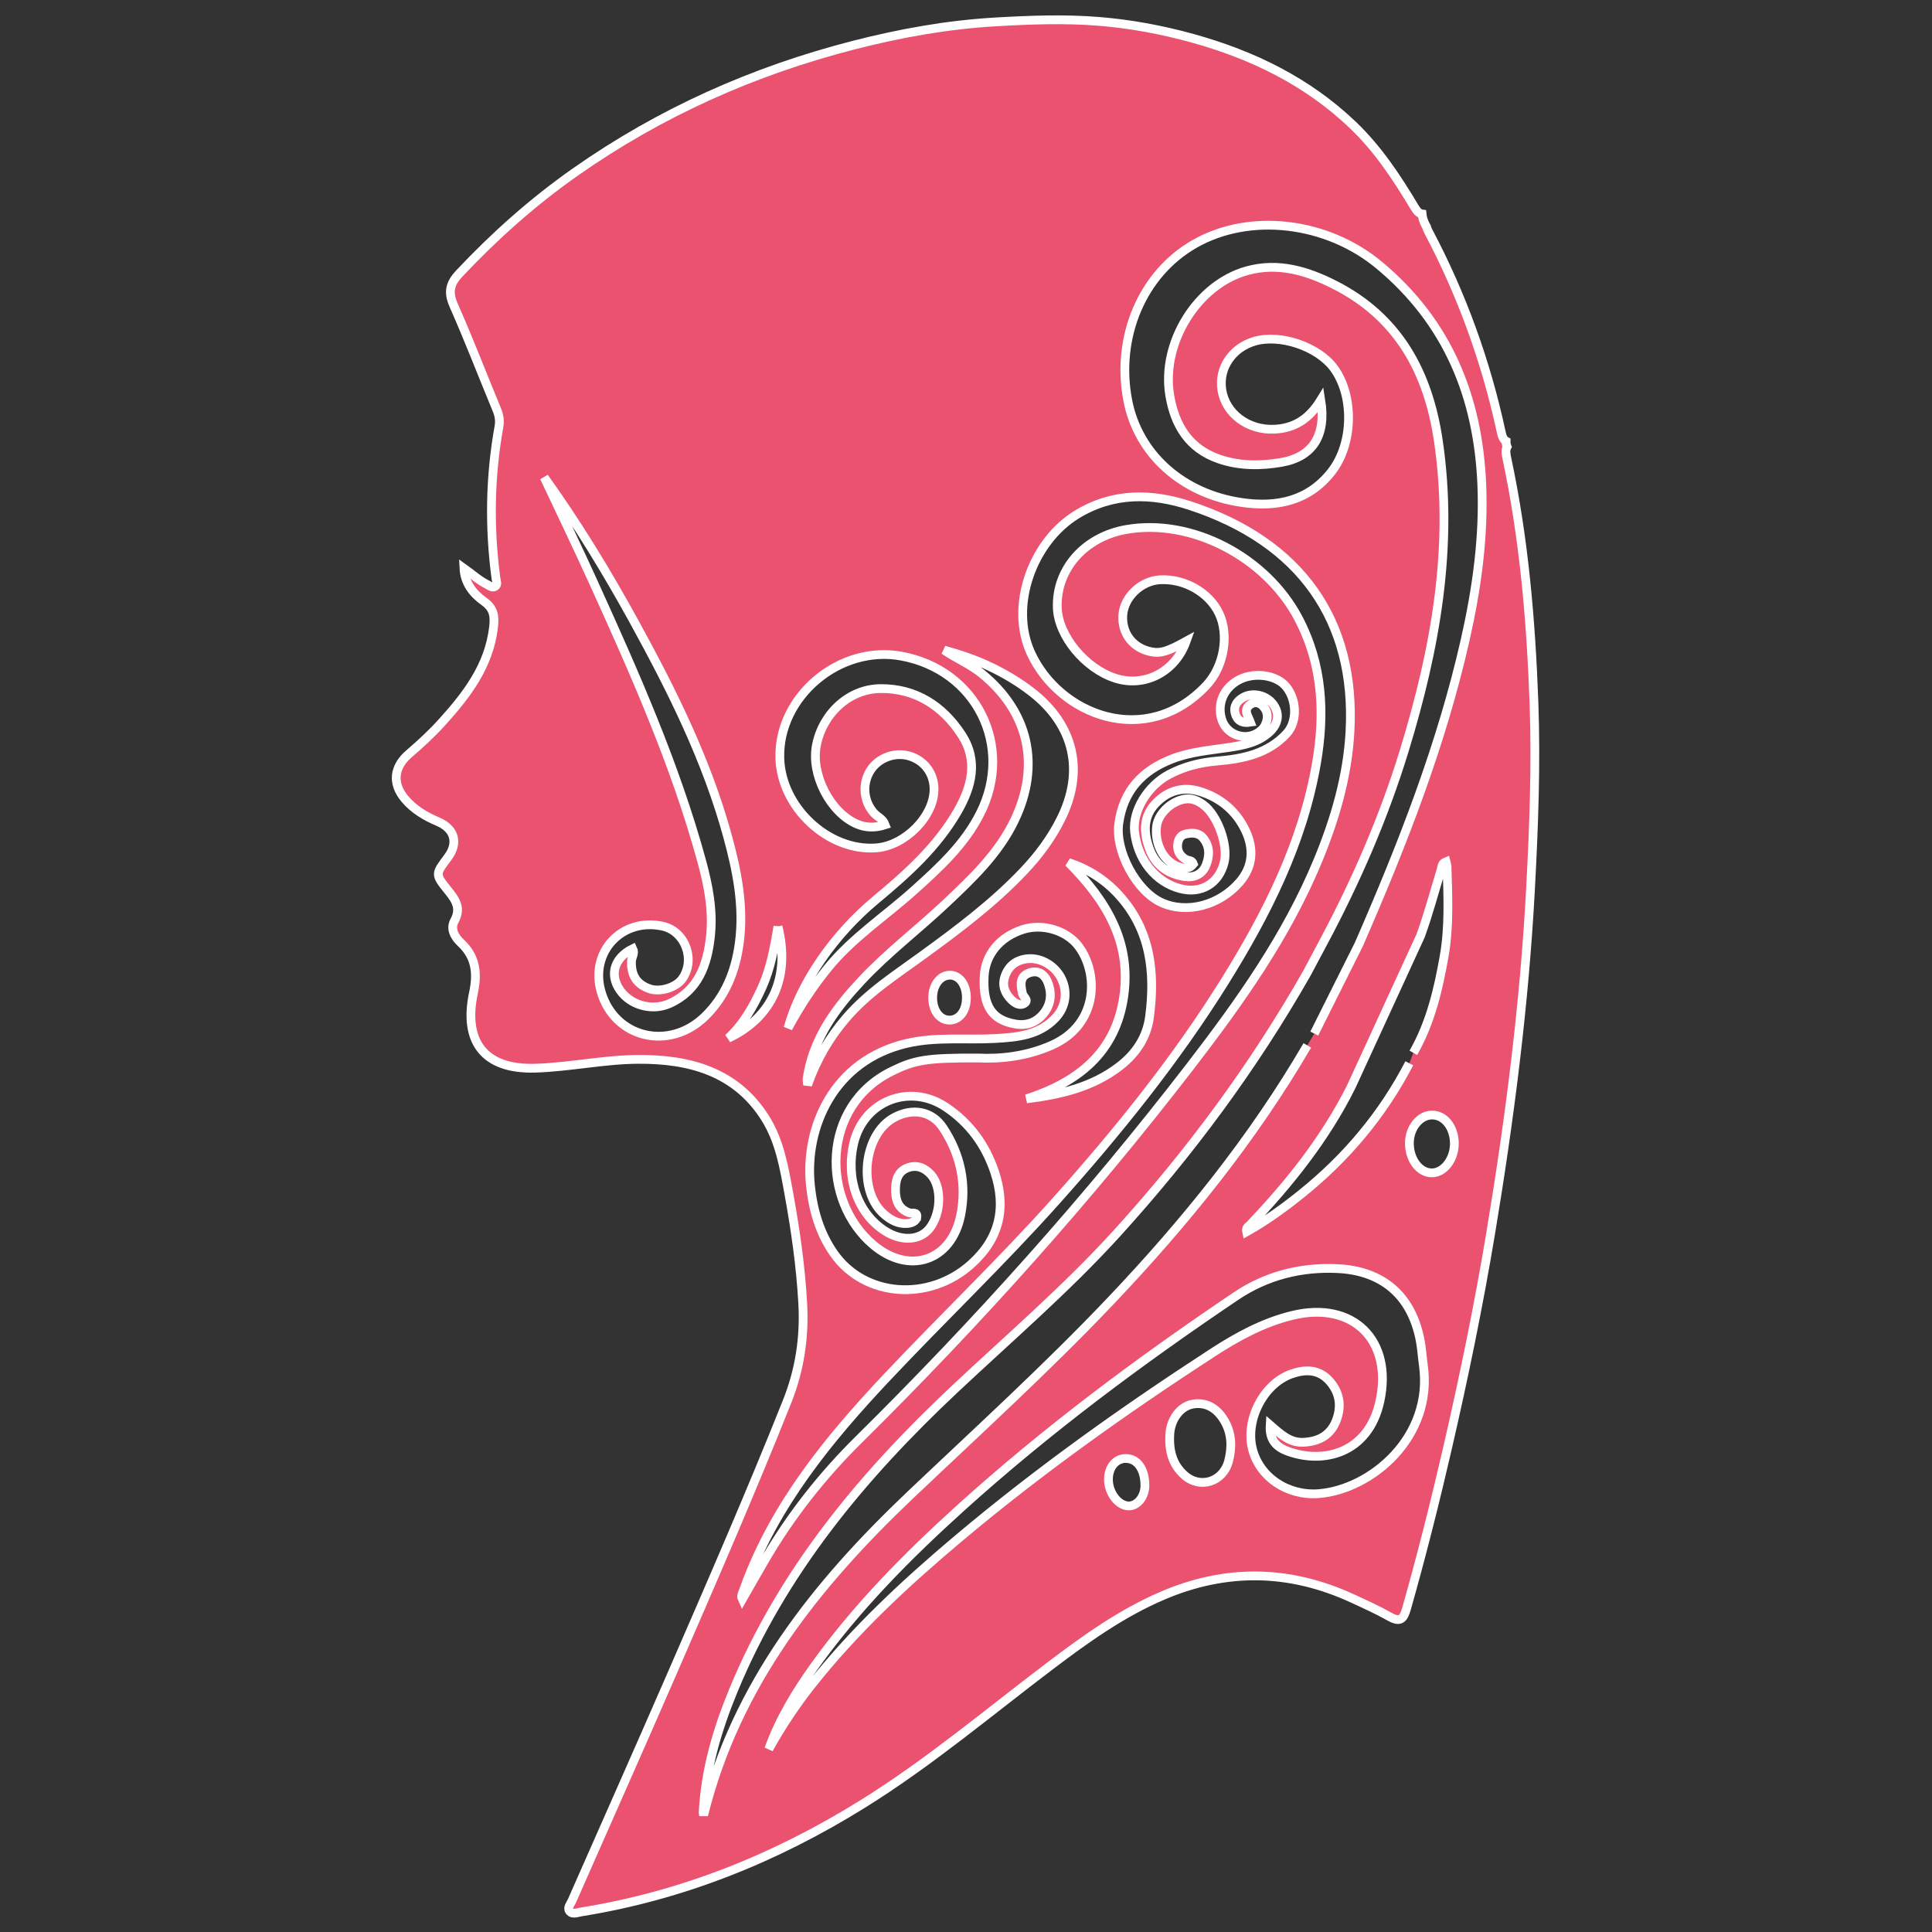 <svg width="215.765" height="215.765" xmlns="http://www.w3.org/2000/svg" class="svgPink">

 <rect width="100%" height="100%" fill="#333333" stroke="none"/>

 <g>
  <title>background</title>
  <rect fill="none" id="canvas_background" height="402" width="582" y="-1" x="-1"/>
 </g>
 <g>
  <title>Layer 1</title>
  <g id="svg_1" transform="matrix(-0.98,0,0,0.98,213.555,2.21) ">
   <g id="XMLID_40_">
    <path stroke="#ffffff" fill="#ea526f" class="active-path" d="m171.288,83.634c-1.314,-1.125 -2.594,-2.31 -3.752,-3.592c-2.815,-3.116 -5.342,-6.388 -5.864,-10.8c-0.155,-1.308 -0.035,-2.167 1.111,-2.981c1.231,-0.874 2.178,-2.081 2.26,-3.756c-0.894,0.634 -1.677,1.364 -2.634,1.843c-0.283,0.142 -0.579,0.43 -0.903,0.231c-0.346,-0.213 -0.157,-0.581 -0.114,-0.897c0.775,-5.791 0.693,-11.567 -0.339,-17.322c-0.121,-0.676 -0.025,-1.279 0.236,-1.909c1.648,-3.982 3.194,-8.008 4.937,-11.947c0.659,-1.49 0.395,-2.477 -0.66,-3.598c-4.027,-4.278 -8.382,-8.162 -13.195,-11.543c-9.696,-6.812 -20.323,-11.549 -31.784,-14.486c-5.276,-1.352 -10.623,-2.315 -16.051,-2.631c-3.923,-0.229 -7.888,-0.381 -11.794,-0.07c-3.618,0.289 -7.231,0.956 -10.766,1.938c-6.836,1.899 -13.042,4.926 -18.219,9.863c-2.876,2.743 -5.042,6.031 -7.063,9.413c-0.277,0.463 -0.541,0.703 -0.834,0.738c-0.039,0.412 -0.177,0.859 -0.442,1.347c-0.02,0.038 -0.043,0.072 -0.065,0.107c-0.042,0.174 -0.12,0.36 -0.229,0.566c-3.808,7.2 -6.551,14.792 -8.27,22.753c-0.103,0.477 -0.212,0.924 -0.574,1.119c0.007,0.219 -0.03,0.439 -0.111,0.64c0.218,0.394 0.12,0.869 0.015,1.364c-1.949,9.143 -2.736,18.425 -3.077,27.739c-0.261,7.112 0.014,14.223 0.394,21.337c0.702,13.158 2.375,26.192 4.535,39.174c1.368,8.223 3.051,16.386 4.925,24.51c1.41,6.115 2.941,12.198 4.654,18.237c0.315,1.109 0.651,1.682 1.901,0.979c1.385,-0.78 2.841,-1.439 4.287,-2.105c7.161,-3.299 14.367,-3.424 21.629,-0.312c4.696,2.012 8.802,4.962 12.838,8.019c7.055,5.343 13.829,11.063 21.372,15.747c9.901,6.149 20.512,10.424 32.053,12.278c0.438,0.07 0.996,0.33 1.318,-0.1c0.282,-0.376 -0.117,-0.795 -0.281,-1.167c-3.828,-8.702 -7.7,-17.385 -11.49,-26.104c-4.443,-10.222 -8.899,-20.439 -13.026,-30.796c-1.434,-3.6 -1.992,-7.29 -1.784,-11.134c0.228,-4.215 0.828,-8.381 1.579,-12.528c0.542,-2.994 1.049,-6.02 2.705,-8.648c3.365,-5.337 8.709,-6.715 14.477,-6.682c3.909,0.022 7.808,0.886 11.723,1.006c5.762,0.177 8.238,-2.963 7.039,-8.596c-0.46,-2.163 -0.297,-4.069 1.422,-5.676c0.702,-0.656 1.259,-1.584 0.746,-2.525c-0.795,-1.459 -0.116,-2.401 0.749,-3.473c1.473,-1.825 1.426,-1.863 0.013,-3.744c-1.237,-1.647 -0.792,-3.265 1.109,-4.074c1.436,-0.611 2.767,-1.39 3.784,-2.605c1.488,-1.781 1.253,-3.654 -0.49,-5.147zm-66.235,-9.902c1.69,-0.807 3.459,-1.402 5.275,-1.908c-1.379,0.964 -2.959,1.598 -4.277,2.667c-5.387,4.368 -6.758,10.458 -3.756,16.726c1.823,3.807 4.814,6.635 7.815,9.465c3.167,2.986 6.651,5.627 9.631,8.814c2.777,2.97 5.187,6.168 6.036,10.275c0.066,0.32 0.123,0.642 0.165,0.965c0.016,0.119 -0.021,0.245 -0.065,0.649c-1.044,-2.965 -2.481,-5.395 -4.355,-7.59c-2.469,-2.89 -5.629,-4.919 -8.651,-7.116c-4.095,-2.977 -8.143,-6 -11.638,-9.695c-1.685,-1.781 -3.136,-3.726 -4.225,-5.924c-2.703,-5.451 -1.511,-10.65 3.265,-14.398c1.482,-1.162 3.084,-2.121 4.78,-2.93zm8.379,62.719c0.071,0.492 0.626,0.685 1.102,0.721c0.994,0.074 1.821,-0.373 2.555,-0.986c3.12,-2.606 2.495,-9.145 -1.05,-11.074c-2.109,-1.147 -4.318,-0.767 -5.595,1.158c-2.001,3.018 -2.714,6.436 -2.013,9.941c1.056,5.281 5.895,6.867 10.006,3.364c5.898,-5.026 5.95,-15.768 -2.154,-19.754c-2.604,-1.28 -3.961,-1.529 -9.828,-1.508c-2.539,0.133 -5.523,-0.184 -8.388,-1.449c-5.405,-2.387 -5.345,-8.253 -3.069,-11.279c1.382,-1.838 4.135,-2.627 6.341,-1.921c2.647,0.847 4.3,2.857 4.421,5.375c0.16,3.346 -0.892,4.957 -3.579,5.407c-1.24,0.208 -2.322,-0.167 -3.142,-1.137c-0.86,-1.017 -1.01,-2.216 -0.601,-3.435c0.331,-0.984 1.06,-1.642 2.159,-1.268c1.178,0.401 1.01,1.404 0.8,2.361c-0.082,0.375 -0.73,0.733 -0.268,1.082c0.512,0.387 1.106,0.044 1.513,-0.356c0.746,-0.733 1.115,-1.621 0.752,-2.678c-0.426,-1.239 -1.33,-1.898 -2.614,-2.013c-1.555,-0.139 -3.159,0.845 -3.854,2.321c-0.708,1.502 -0.456,3.196 0.71,4.43c1.868,1.977 4.371,2.202 6.857,2.34c3.355,0.187 6.721,-0.228 10.07,0.55c8.357,1.94 11.685,9.585 10.995,16.199c-0.292,2.797 -1.06,5.445 -2.676,7.751c-3.503,5 -10.828,5.509 -15.613,1.24c-3.309,-2.953 -4.058,-6.503 -2.689,-10.565c1.028,-3.051 2.851,-5.568 5.569,-7.376c4.123,-2.742 9.35,-0.676 10.474,4.139c0.951,4.072 -0.485,8.056 -3.614,10.027c-1.852,1.167 -3.899,1.051 -4.986,-0.282c-1.366,-1.675 -1.471,-4.749 -0.201,-6.166c0.722,-0.805 1.65,-1.162 2.661,-0.779c1.184,0.448 1.404,1.521 1.38,2.668c-0.024,1.118 -0.388,2.007 -1.516,2.442c-0.334,0.127 -1.011,-0.161 -0.915,0.51zm-29.799,-39.936c1.656,-0.599 2.721,-2.567 2.475,-4.602c-0.175,-1.448 -1.673,-2.873 -3.232,-3.106c-0.81,-0.121 -1.467,0.193 -2.087,0.644c-1.63,1.185 -2.87,4.616 -2.382,6.573c0.602,2.416 2.629,3.622 5.021,2.987c2.814,-0.747 4.855,-3.3 5.194,-6.5c0.249,-2.349 -1.473,-5.213 -3.923,-6.507c-1.721,-0.909 -3.548,-1.371 -5.501,-1.533c-2.925,-0.244 -5.779,-0.828 -7.901,-3.125c-1.239,-1.341 -1.187,-3.814 0.037,-5.334c1.1,-1.365 3.661,-1.728 5.435,-0.769c1.704,0.921 2.468,2.718 1.913,4.499c-0.515,1.655 -2.475,2.437 -3.981,1.587c-0.416,-0.235 -0.776,-0.544 -0.975,-0.982c-0.361,-0.794 -0.327,-1.57 0.329,-2.196c0.415,-0.396 0.974,-0.431 1.424,-0.087c0.775,0.593 0.211,1.256 -0.059,1.985c1.008,0.16 1.54,-0.249 1.736,-1.008c0.217,-0.843 -0.225,-1.444 -0.952,-1.839c-1.105,-0.6 -2.63,-0.224 -3.393,0.823c-0.739,1.014 -0.614,2.181 0.424,3.139c1.304,1.204 2.984,1.509 4.655,1.761c2.172,0.327 4.367,0.494 6.449,1.303c3.421,1.329 5.57,3.625 6.081,7.38c0.423,3.106 -1.982,7.685 -4.876,8.995c-2.889,1.309 -6.601,0.315 -8.89,-2.332c-1.54,-1.781 -1.626,-3.793 -0.72,-5.777c1.032,-2.26 2.845,-3.825 5.255,-4.563c1.921,-0.588 3.64,-0.08 5.012,1.346c1.487,1.545 1.396,3.4 0.703,5.253c-0.686,1.835 -2.128,2.836 -4.01,3.112c-1.034,0.152 -1.996,-0.247 -2.415,-1.299c-0.413,-1.036 -0.454,-2.12 0.295,-3.06c0.54,-0.677 1.309,-0.668 2.064,-0.484c0.577,0.141 0.813,0.641 0.87,1.164c0.084,0.769 -0.276,1.35 -0.954,1.731c-0.269,0.151 -0.679,0.042 -0.842,0.509c0.473,0.606 1.068,0.548 1.721,0.312zm6.822,3.169c1.556,-1.697 3.46,-2.909 5.69,-3.648c-4.209,4.232 -7.183,8.961 -6.3,15.215c0.917,6.492 5.259,9.827 11.09,11.719c-3.837,-0.482 -7.508,-1.316 -10.623,-3.727c-1.86,-1.44 -3.095,-3.299 -3.399,-5.626c-0.667,-5.096 -0.123,-9.936 3.542,-13.933zm17.329,11.806c-0.018,-1.527 0.804,-2.647 1.918,-2.616c1.08,0.03 1.905,1.112 1.923,2.52c0.019,1.523 -0.807,2.625 -1.949,2.6c-1.108,-0.025 -1.875,-1.04 -1.892,-2.504zm-39.643,4.038l-5.086,-10.171c-4.917,-11.261 -9.397,-22.675 -12.114,-34.7c-1.314,-5.815 -2.142,-11.698 -1.892,-17.684c0.417,-9.968 3.871,-18.513 11.71,-25.024c5.986,-4.972 14.764,-5.998 21.04,-2.398c5.922,3.397 8.983,10.572 7.6,17.809c-1.172,6.132 -6.216,10.672 -13.024,11.654c-3.99,0.576 -7.602,-0.183 -10.208,-3.526c-2.497,-3.204 -2.555,-8.645 -0.277,-11.769c1.804,-2.475 6.139,-3.949 9.069,-3.083c2.554,0.754 4.105,3.074 3.713,5.554c-0.425,2.689 -2.981,4.594 -5.947,4.47c-2.279,-0.095 -3.993,-1.142 -5.328,-3.33c-0.65,4.056 0.919,6.494 4.524,7.113c2.357,0.405 4.777,0.409 7.087,-0.394c3.433,-1.193 5.037,-3.839 5.606,-7.271c0.982,-5.923 -3.101,-12.597 -8.804,-14.179c-3.546,-0.984 -6.847,0.006 -10.019,1.621c-7.261,3.698 -10.637,9.97 -11.784,17.727c-1.789,12.098 0.342,23.772 3.862,35.286c2.336,7.64 5.514,14.932 9.276,21.971l1.84,3.455c6.071,10.667 13.327,20.46 21.571,29.548c5.801,6.395 12.345,11.998 18.619,17.895c10.485,9.856 19.59,20.784 25.157,34.268c1.847,4.474 3.211,9.087 3.454,13.967c0.004,0.073 -0.033,0.148 -0.06,0.258c-3.693,-14.902 -12.798,-26.279 -23.603,-36.533c-7.674,-7.283 -15.506,-14.407 -22.795,-22.081c-8.469,-8.918 -16.174,-18.441 -22.395,-29.104m-12.083,0.845c-1.953,-3.422 -2.84,-7.196 -3.511,-11.018c-0.594,-3.384 -0.426,-6.814 -0.326,-10.232c0.005,-0.169 0.076,-0.335 0.123,-0.531c0.501,0.196 0.456,0.613 0.557,0.945c0.77,2.505 1.441,5.045 2.334,7.505l7.888,17.163c2.922,5.874 7.02,11.025 11.56,15.787c0.173,0.182 0.482,0.308 0.379,0.782c-2.232,-1.256 -4.254,-2.726 -6.213,-4.297c-5.14,-4.121 -9.291,-9.057 -12.329,-14.912m-5.135,9.041c0.049,-1.79 1.146,-3.147 2.54,-3.143c1.423,0.005 2.612,1.509 2.585,3.271c-0.028,1.843 -1.157,3.313 -2.551,3.322c-1.411,0.009 -2.624,-1.617 -2.574,-3.45zm30.776,37.893c-1.79,1.606 -4.432,0.79 -5.052,-1.62c-0.398,-1.548 -0.375,-3.137 0.498,-4.601c0.871,-1.462 2.107,-2.126 3.585,-1.872c1.218,0.21 2.243,1.337 2.548,2.846c0.082,0.408 0.078,0.833 0.087,0.945c0.042,1.887 -0.496,3.252 -1.666,4.302zm6.382,3.51c-1.028,0.039 -1.902,-1.045 -1.895,-2.35c0.01,-1.85 0.872,-3.054 2.188,-3.056c1.154,-0.002 1.991,1.034 1.969,2.436c-0.023,1.501 -1.109,2.927 -2.262,2.97zm36.094,20.379c-4.904,-6.205 -10.661,-11.555 -16.687,-16.628c-9.187,-7.732 -18.953,-14.68 -29.016,-21.213c-2.832,-1.839 -5.795,-3.457 -9.123,-4.26c-6.907,-1.665 -11.466,2.874 -9.933,9.825c1.322,5.997 6.53,7.141 10.521,5.656c1.184,-0.441 2.088,-1.199 1.977,-2.968c-1.264,1.099 -2.252,2.019 -3.767,1.958c-1.77,-0.072 -3.103,-0.799 -3.753,-2.448c-0.647,-1.641 -0.429,-3.235 0.8,-4.579c1.218,-1.333 2.756,-1.302 4.286,-0.767c3.154,1.102 5.266,5.177 4.474,8.482c-0.79,3.296 -4.052,5.435 -7.559,5.165c-5.973,-0.459 -13.107,-6.435 -11.936,-14.669c0.138,-0.971 0.188,-1.959 0.381,-2.918c1.006,-5 4.27,-7.812 9.378,-8.058c4.196,-0.202 8.128,0.799 11.6,3.139c10.963,7.386 21.557,15.267 31.375,24.142c6.089,5.504 11.848,11.327 16.651,18.025c2.107,2.938 3.975,6.012 5.209,9.448c-1.427,-2.58 -3.052,-5.022 -4.878,-7.332zm7.521,-11.402c0.13,0.351 0.26,0.702 0.387,1.054c0.061,0.169 0.114,0.341 -0.014,0.612c-0.884,-1.541 -1.755,-3.09 -2.654,-4.623c-2.932,-4.995 -6.478,-9.485 -10.609,-13.569c-13.504,-13.349 -26.164,-27.462 -37.757,-42.509c-5.638,-7.318 -10.992,-14.837 -14.559,-23.451c-1.965,-4.745 -3.403,-9.653 -3.675,-14.789c-0.668,-12.629 5.648,-21.573 18.245,-25.698c4.369,-1.43 8.737,-1.514 12.873,1.007c5.053,3.079 7.712,10.389 5.263,15.767c-3.225,7.083 -13.141,11.032 -20.015,3.711c-2.026,-2.157 -2.616,-5.779 -1.424,-8.237c1.149,-2.369 3.934,-3.944 6.712,-3.794c2.138,0.115 4.082,1.951 4.234,3.999c0.157,2.126 -1.175,3.832 -3.296,4.219c-1.02,0.186 -1.806,-0.049 -3.924,-1.213c1.258,3.526 4.764,5.287 8.083,4.214c3.438,-1.111 6.492,-4.818 6.606,-8.017c0.156,-4.41 -3.109,-8.112 -7.886,-8.939c-7.402,-1.282 -15.896,3.111 -19.593,10.132c-2.767,5.256 -3.042,10.829 -2.05,16.543c1.576,9.076 5.639,17.123 10.446,24.838c5.565,8.933 12.152,17.083 19.152,24.926c6.211,6.959 12.956,13.399 19.344,20.182c6.61,7.02 12.689,14.428 16.111,23.635zm-9.379,-70.288c-2.81,-3.45 -6.528,-5.883 -9.796,-8.819c-2.897,-2.603 -5.768,-5.225 -7.56,-8.777c-3.888,-7.706 0.44,-16.356 8.973,-17.936c7.048,-1.305 14.075,4.609 13.856,11.661c-0.174,5.607 -5.549,10.601 -10.975,10.196c-3.329,-0.248 -6.652,-3.651 -6.598,-6.757c0.031,-1.787 1.148,-3.241 2.864,-3.729c1.649,-0.469 3.523,0.248 4.412,1.69c0.946,1.533 0.752,3.503 -0.422,4.815c-0.392,0.438 -1.02,0.649 -1.281,1.35c1.146,0.369 2.233,0.352 3.28,-0.116c3.02,-1.348 5.193,-5.63 4.558,-8.922c-0.693,-3.6 -3.685,-6.456 -7.31,-6.485c-3.987,-0.032 -7.082,1.952 -9.237,5.25c-1.941,2.972 -1.159,5.941 0.462,8.755c2.331,4.047 5.76,7.116 9.295,10.053c4.732,3.931 8.564,9.389 10.021,14.626c-1.313,-2.42 -2.802,-4.719 -4.542,-6.855zm5.688,-4.718c0.419,2.459 0.839,4.777 1.815,6.94c0.964,2.138 2.105,4.16 3.845,5.79c-5.019,-2.361 -7.103,-7.018 -5.66,-12.73zm20.984,-39.127c-4.683,10.325 -9.29,20.684 -12.292,31.662c-0.77,2.814 -1.32,5.675 -0.997,8.604c0.357,3.244 1.376,6.16 4.653,7.637c1.842,0.83 4.129,0.294 5.391,-1.184c1.556,-1.823 1.074,-3.959 -1.196,-5.065c-0.257,0.521 0.137,0.976 0.15,1.455c0.044,1.59 -0.594,2.607 -2.071,3.119c-1.166,0.405 -2.966,-0.131 -3.682,-1.097c-1.601,-2.158 -0.393,-5.472 2.202,-6.041c4.637,-1.015 8.339,2.946 7.004,7.495c-1.543,5.258 -7.74,6.76 -11.814,2.805c-2.338,-2.27 -3.493,-5.16 -3.923,-8.364c-0.56,-4.176 0.244,-8.205 1.336,-12.192c2.369,-8.648 6.339,-16.608 10.63,-24.421c3.112,-5.666 6.47,-11.183 10.262,-16.472c-1.888,4.018 -3.82,8.017 -5.653,12.059z" id="XMLID_216_"/>
   </g>
  </g>
 </g>
</svg>